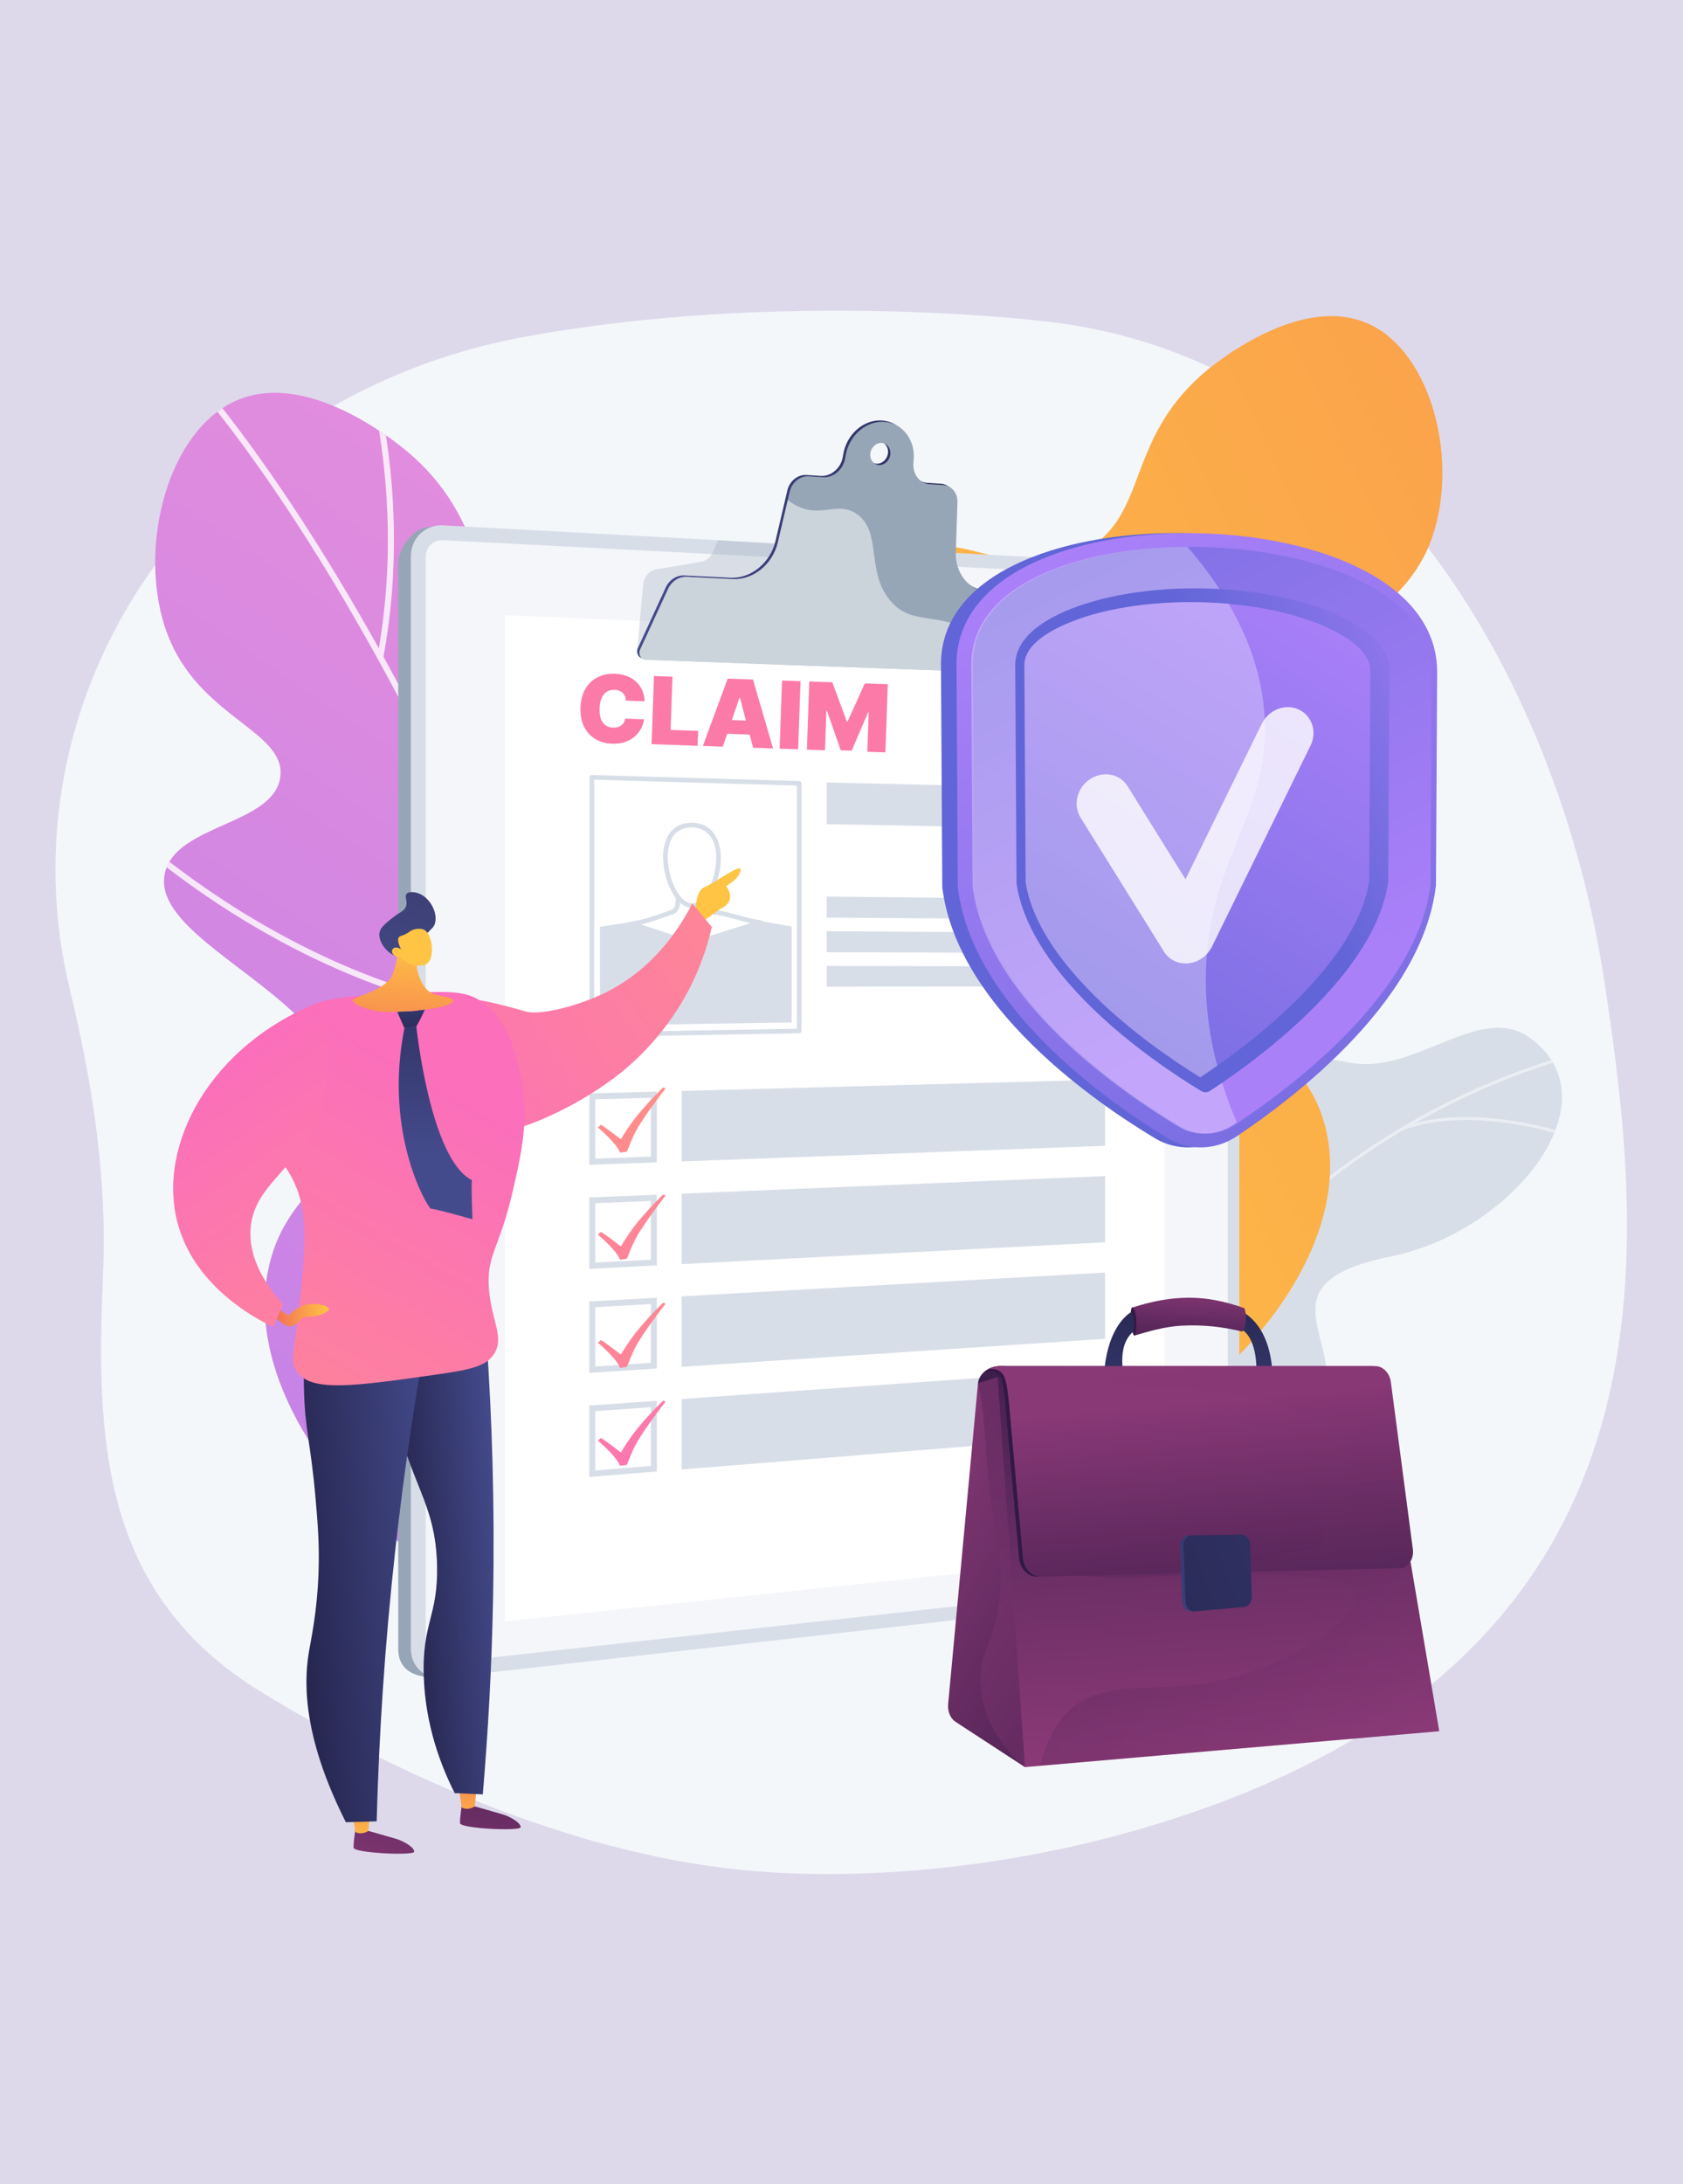 <svg width="2731" height="3543" viewBox="0 0 2731 3543" fill="none" xmlns="http://www.w3.org/2000/svg">
<rect width="2731" height="3543" fill="#DDD9EB"/>
<path d="M2602.57 1587.14C2533.45 1134.73 2250.07 578.901 1690.2 520.733C1690.2 520.733 1265.13 469.03 846.102 547.392C597.407 593.9 379.338 732.344 241.354 931.323C103.368 1130.3 57.276 1372.93 113.214 1604.24C149.546 1754.49 174.097 1909.98 167.359 2064.36C155.633 2333.05 162.379 2583.85 423.134 2744.09C655.957 2887.16 948.97 3013.35 1228.51 3035.45C1418.48 3050.47 1631.52 3026.16 1814.62 2976.7C2747.72 2724.64 2671.69 2039.56 2602.57 1587.14Z" fill="#F4F7FA"/>
<path d="M1800.89 2664.84C1791.07 2662.04 1810.8 2612.19 1791.83 2541.6C1787.09 2523.97 1767.91 2425.98 1694.16 2411.97C1679.85 2409.25 1665.53 2406.53 1651.21 2403.81C1643.79 2369.58 1643.14 2335.93 1688.71 2330.25C1759.49 2321.42 1776.92 2208.23 1763.84 2165.22C1747.65 2112 1712.59 1987.4 1821.74 1972.11C1912.6 1959.38 1974.52 1968.92 1995.43 1863.48C2016.34 1758.03 2086.87 1701.08 2187.84 1723.06C2294.1 1746.2 2400.8 1624.56 2482.32 1683.27C2624.37 1785.56 2453.14 1998.69 2257.61 2038C2062.07 2077.32 2159.98 2157.24 2152.89 2245.07C2151.77 2253.19 2149.41 2265.69 2143.82 2279.91C2109.41 2367.45 2012.34 2368.55 1933.23 2432.42C1825.34 2519.52 1817.42 2669.57 1800.89 2664.84Z" fill="white"/>
<path d="M1888.92 2468.2L1655.61 2430.56C1646.64 2397.09 1637.8 2336.59 1688.71 2330.25C1759.49 2321.42 1776.92 2208.22 1763.84 2165.22C1747.65 2111.99 1712.59 1987.39 1821.74 1972.11C1912.6 1959.38 1974.52 1968.92 1995.43 1863.47C2016.34 1758.03 2086.87 1701.08 2187.84 1723.06C2294.1 1746.2 2400.8 1624.56 2482.32 1683.26C2624.37 1785.55 2453.14 1998.69 2257.61 2038C2062.07 2077.31 2159.98 2157.24 2152.89 2245.07C2143.21 2364.98 1977.11 2313.51 1925.81 2353.32C1885.59 2384.52 1885.08 2436.03 1888.92 2468.2Z" fill="#D8DEE8"/>
<mask id="mask0_331_7406" style="mask-type:luminance" maskUnits="userSpaceOnUse" x="1648" y="1667" width="887" height="802">
<path d="M1888.92 2468.2L1655.61 2430.56C1646.64 2397.09 1637.8 2336.59 1688.71 2330.25C1759.49 2321.42 1776.92 2208.22 1763.84 2165.22C1747.65 2111.99 1712.59 1987.39 1821.74 1972.11C1912.6 1959.38 1974.52 1968.92 1995.43 1863.47C2016.34 1758.03 2086.87 1701.08 2187.84 1723.06C2294.1 1746.2 2400.8 1624.56 2482.32 1683.26C2624.37 1785.55 2453.14 1998.69 2257.61 2038C2062.07 2077.31 2159.98 2157.24 2152.89 2245.07C2143.21 2364.98 1977.11 2313.51 1925.81 2353.32C1885.59 2384.52 1885.08 2436.03 1888.92 2468.2Z" fill="white"/>
</mask>
<g mask="url(#mask0_331_7406)">
<g opacity="0.5">
<path d="M1784.2 2415.73L1779.37 2414C1901.45 2082.08 2194.09 1812.99 2543.1 1711.75L2544.72 1716.4C2197.19 1817.21 1905.77 2085.18 1784.2 2415.73Z" fill="#FCFDFE"/>
<path d="M1867.23 2240.65L1862.17 2239.86C1881.83 2102.19 1772.73 1975.34 1771.62 1974.08L1775.51 1971.04C1776.63 1972.32 1887.2 2100.81 1867.23 2240.65Z" fill="#FCFDFE"/>
<path d="M1808.42 2355.3L1804.29 2352.33C1891.81 2240.49 2162.02 2265.15 2164.74 2265.42L2164.38 2270.25C2161.69 2269.99 1894.27 2245.59 1808.42 2355.3Z" fill="#FCFDFE"/>
<path d="M2089.48 1970.67L2085.11 1968.03C2146.14 1873.77 2098.47 1706.47 2097.98 1704.8L2102.9 1703.63C2103.39 1705.33 2151.64 1874.66 2089.48 1970.67Z" fill="#FCFDFE"/>
<path d="M2273.93 1834.35L2271.86 1829.85C2394.78 1781.62 2565.32 1845.72 2567.03 1846.37L2565.25 1850.87C2563.56 1850.22 2394.93 1786.87 2273.93 1834.35Z" fill="#FCFDFE"/>
</g>
</g>
<path d="M1357.28 2551.74C1609.08 2370.09 1647.66 1977.94 1527.76 1871.05C1465.39 1815.45 1385.96 1860.03 1329.3 1793.51C1266.52 1719.82 1333 1628.67 1324.71 1427.03C1320.43 1322.85 1312.66 1133.93 1203.18 1066.03C1094.61 998.689 994.253 1117.5 873.433 1051.51C759.188 989.109 805.5 859.16 666.39 737.109C653.45 725.757 506.307 599.777 387.245 648.195C266.283 697.385 217.027 909.204 277.934 1043.66C333.271 1165.81 463.275 1188.2 454.891 1259.52C445.651 1338.11 284.75 1336.67 267.506 1416.49C242.581 1531.88 560.572 1619.08 565.762 1801.95C568.815 1909.48 460.228 1927.53 434.551 2062.98C401.411 2237.79 541.601 2422.35 664.325 2515.15C842.18 2649.66 1139.04 2709.19 1357.28 2551.74Z" fill="url(#paint0_linear_331_7406)"/>
<mask id="mask1_331_7406" style="mask-type:luminance" maskUnits="userSpaceOnUse" x="251" y="637" width="1343" height="2009">
<path d="M1357.28 2551.74C1609.08 2370.09 1647.66 1977.94 1527.76 1871.04C1465.39 1815.45 1385.96 1860.02 1329.3 1793.51C1266.52 1719.82 1333 1628.67 1324.71 1427.03C1320.43 1322.85 1312.66 1133.93 1203.18 1066.02C1094.61 998.685 994.253 1117.5 873.433 1051.51C759.188 989.105 805.5 859.156 666.39 737.105C653.45 725.753 506.307 599.773 387.245 648.191C266.283 697.381 217.027 909.201 277.934 1043.65C333.271 1165.8 463.275 1188.2 454.891 1259.52C445.651 1338.11 284.75 1336.66 267.506 1416.49C242.581 1531.87 560.572 1619.07 565.762 1801.94C568.815 1909.47 460.228 1927.53 434.551 2062.97C401.411 2237.78 541.601 2422.34 664.325 2515.15C842.18 2649.65 1139.04 2709.19 1357.28 2551.74Z" fill="white"/>
</mask>
<g mask="url(#mask1_331_7406)">
<g opacity="0.8">
<path d="M1227.5 2721.08L1237.05 2718.69C1144.39 2349.07 1036.32 2005.9 915.825 1698.71C819.408 1452.9 714.866 1229.44 605.102 1034.53C418.054 702.388 278.646 566.471 277.26 565.137L270.436 572.227C271.812 573.555 410.467 708.836 596.877 1039.98C768.938 1345.64 1018.02 1885.41 1227.5 2721.08Z" fill="white"/>
<path d="M621.91 1067C677.843 767.159 580.843 521.91 579.855 519.469L570.73 523.153C571.708 525.57 667.619 768.295 612.235 1065.2L621.91 1067Z" fill="white"/>
<path d="M933.983 1742.39C1093.51 1450.92 1140.69 1243.87 1152.17 1121.5C1164.68 988.215 1139.47 924.928 1138.4 922.301L1129.29 926.032C1129.55 926.661 1154.76 990.401 1142.27 1121.68C1130.73 1242.97 1083.73 1448.3 925.35 1737.67L933.983 1742.39Z" fill="white"/>
<path d="M1151.07 2406.89C1537.37 1973.04 1553.27 1630.9 1553.38 1627.5L1543.55 1627.16C1543.52 1628.02 1539.13 1716.7 1484.97 1859.28C1437.27 1984.84 1339.35 2180.63 1143.73 2400.34L1151.07 2406.89Z" fill="white"/>
<path d="M789.088 1646.34C822.646 1652.22 857.086 1656.38 892.312 1658.43L892.884 1648.6C662.719 1635.22 465.22 1530.59 340.078 1445.18C204.418 1352.58 122.31 1262.1 121.499 1261.2L114.184 1267.79C115.006 1268.7 197.904 1360.05 334.528 1453.3C441.575 1526.37 601.205 1613.39 789.088 1646.34Z" fill="white"/>
<path d="M1054.42 2277.77C1072.54 2280.95 1091.02 2283.54 1109.87 2285.47L1110.87 2275.68C871.758 2251.18 692.221 2120.05 583.703 2014.36C466.031 1899.76 404.282 1789.69 403.671 1788.59L395.066 1793.37C395.685 1794.48 458.141 1905.81 576.837 2021.42C677.93 2119.87 840.11 2240.19 1054.42 2277.77Z" fill="white"/>
</g>
</g>
<path d="M1285.29 2290.58C1052.3 2117.42 1021.44 1750.29 1134.96 1651.95C1194 1600.8 1267.67 1643.53 1321.53 1582.1C1381.19 1514.04 1320.25 1427.94 1330.68 1239.55C1336.07 1142.21 1345.84 965.689 1449.09 903.663C1551.49 842.152 1643.73 954.562 1757.56 894.471C1865.2 837.651 1823.63 715.549 1955.3 603.294C1967.55 592.852 2106.78 477.032 2217.45 523.878C2329.88 571.472 2373.11 770.152 2314.39 895.04C2261.03 1008.5 2139.2 1027.71 2146.09 1094.5C2153.68 1168.1 2304.12 1168.88 2319.18 1243.74C2340.95 1351.94 2042.51 1429.24 2035.23 1600.13C2030.95 1700.62 2132.22 1718.94 2154.43 1845.9C2183.09 2009.77 2049.58 2180.45 1933.61 2265.58C1765.55 2388.96 1487.23 2440.68 1285.29 2290.58Z" fill="url(#paint1_linear_331_7406)"/>
<mask id="mask2_331_7406" style="mask-type:luminance" maskUnits="userSpaceOnUse" x="1071" y="512" width="1270" height="1871">
<path d="M1285.29 2290.58C1052.3 2117.41 1021.44 1750.29 1134.96 1651.95C1194 1600.8 1267.67 1643.53 1321.53 1582.1C1381.19 1514.04 1320.25 1427.94 1330.68 1239.54C1336.07 1142.2 1345.84 965.685 1449.09 903.659C1551.49 842.148 1643.73 954.558 1757.56 894.467C1865.2 837.647 1823.63 715.545 1955.3 603.29C1967.55 592.848 2106.78 477.028 2217.45 523.874C2329.88 571.468 2373.11 770.148 2314.39 895.036C2261.03 1008.5 2139.2 1027.71 2146.09 1094.49C2153.68 1168.09 2304.12 1168.87 2319.18 1243.73C2340.95 1351.93 2042.51 1429.23 2035.23 1600.12C2030.95 1700.61 2132.22 1718.93 2154.43 1845.9C2183.09 2009.77 2049.58 2180.45 1933.61 2265.58C1765.55 2388.96 1487.23 2440.68 1285.29 2290.58Z" fill="white"/>
</mask>
<g mask="url(#mask2_331_7406)">
<path d="M1404.37 2450.62L1395.48 2448.25C1487.01 2103.93 1592.61 1784.55 1709.34 1498.96C1802.74 1270.44 1903.44 1062.92 2008.65 882.16C2187.93 574.131 2320.06 448.916 2321.38 447.688L2327.66 454.407C2326.36 455.63 2194.93 580.26 2016.26 887.364C1851.35 1170.83 1611.32 1672.14 1404.37 2450.62Z" fill="url(#paint2_linear_331_7406)"/>
<path d="M1992.5 912.299C1944.19 631.237 2038.13 403.247 2039.09 400.977L2047.57 404.543C2046.62 406.789 1953.73 632.434 2001.57 910.741L1992.5 912.299Z" fill="url(#paint3_linear_331_7406)"/>
<path d="M1691.78 1539.56C1546.51 1264.95 1505.15 1070.76 1496.04 956.203C1486.12 831.428 1510.53 772.599 1511.57 770.156L1520.04 773.766C1519.79 774.351 1495.37 833.605 1505.3 956.497C1514.48 1070.05 1555.69 1262.63 1699.91 1535.26L1691.78 1539.56Z" fill="url(#paint4_linear_331_7406)"/>
<path d="M1480 2157.9C1124.62 1747.18 1114.3 1427.1 1114.24 1423.92L1123.44 1423.74C1123.46 1424.54 1126.38 1507.5 1175.12 1641.52C1218.04 1759.54 1306.98 1943.88 1486.95 2151.88L1480 2157.9Z" fill="url(#paint5_linear_331_7406)"/>
<path d="M1828.51 1451.69C1797.06 1456.74 1764.81 1460.17 1731.85 1461.62L1731.45 1452.43C1946.8 1442.97 2132.83 1347.78 2250.95 1269.59C2379.01 1184.82 2456.97 1101.33 2457.74 1100.5L2464.5 1106.75C2463.71 1107.59 2385 1191.89 2256.04 1277.26C2154.99 1344.15 2004.6 1423.38 1828.51 1451.69Z" fill="url(#paint6_linear_331_7406)"/>
<path d="M1572.07 2038.48C1555.09 2041.21 1537.78 2043.38 1520.13 2044.93L1519.32 2035.77C1743.19 2016.04 1912.78 1895.84 2015.64 1798.47C2127.17 1692.9 2186.36 1590.82 2186.94 1589.8L2194.92 1594.38C2194.33 1595.41 2134.46 1698.66 2021.96 1805.16C1926.14 1895.86 1772.93 2006.19 1572.07 2038.48Z" fill="url(#paint7_linear_331_7406)"/>
</g>
<path d="M1949.69 933.5L700.886 854.476C672.124 852.94 646.232 887.273 646.232 916.101V2675.1C646.232 2715.08 683.567 2723.12 712.329 2719.91L1949.69 2581.68C1972.29 2579.16 1990.54 2556.53 1990.54 2531.14V981.661C1990.54 956.267 1972.29 934.707 1949.69 933.5Z" fill="#97A6B7"/>
<path d="M1970.23 919.529L718.958 852.197C690.196 850.649 666.771 872.941 666.771 901.995V2674.73C666.771 2703.79 690.196 2724.7 718.958 2721.46L1970.23 2580.59C1992.83 2578.04 2011.08 2555.24 2011.08 2529.65V968.066C2011.08 942.474 1992.83 920.745 1970.23 919.529Z" fill="#D8DEE8"/>
<path opacity="0.74" d="M718.958 2697.42C703.444 2699.14 690.791 2687.8 690.791 2672.14V903.174C690.791 887.518 703.444 875.435 718.958 876.237L1970.23 940.891C1982.45 941.522 1992.37 953.3 1992.37 967.147V2531.67C1992.37 2545.51 1982.45 2557.88 1970.23 2559.22L718.958 2697.42Z" fill="white"/>
<path d="M1889.58 2517.27L819.363 2630.06V998.039L1889.58 1042.13V2517.27Z" fill="white"/>
<path opacity="0.3" d="M1461.53 1050.12L1033.81 1055.97L1043.41 950.456C1044.13 936.747 1053.19 925.492 1065.12 923.487L1137.56 911.311C1146.08 909.878 1153.43 903.712 1157.16 894.858L1165.01 876.199L1354.48 888.996L1461.53 1050.12Z" fill="#97A6B7"/>
<path d="M1689.93 981.665C1687.91 969.727 1679.16 961.349 1668.14 960.809L1599.8 957.458C1568.78 955.937 1546.04 928.371 1547.18 893.455L1549.81 812.543C1550.3 797.58 1540.53 785.589 1527.11 784.712L1504.65 783.245C1487.53 782.126 1476.13 765.615 1478.53 746.523C1482.73 713.158 1461.83 684.363 1431.54 682.106C1401.01 679.83 1372.52 705.342 1367.98 739.134C1367.3 744.155 1365.75 749.117 1363.23 753.545C1356.17 765.922 1343.81 772.736 1331.71 771.946L1308.55 770.433C1294.51 769.516 1281.17 780.291 1277.62 795.452L1258.36 877.583C1250.03 913.103 1218.61 938.771 1185.25 937.135L1110.28 933.459C1098 932.857 1085.95 940.685 1080.29 952.959L1035.12 1051.02C1031.42 1059.05 1035.97 1067.72 1044.04 1068.02L1694.19 1091.64C1701.31 1091.9 1707.35 1084.14 1706.04 1076.42L1689.93 981.665ZM1422.32 752.133C1413.37 751.526 1407.15 743.01 1408.45 733.113C1409.76 723.216 1418.08 715.711 1427.03 716.348C1435.97 716.984 1442.15 725.498 1440.85 735.365C1439.55 745.232 1431.26 752.74 1422.32 752.133Z" fill="url(#paint8_linear_331_7406)"/>
<path d="M1693.78 983.857C1691.75 971.919 1683.01 963.541 1671.99 963.001L1603.65 959.65C1572.63 958.129 1549.89 930.562 1551.03 895.647L1553.66 814.735C1554.15 799.771 1544.38 787.781 1530.96 786.903L1508.5 785.436C1491.38 784.317 1479.98 767.806 1482.38 748.715C1486.58 715.348 1465.68 686.555 1435.39 684.297C1404.86 682.022 1376.37 707.532 1371.83 741.325C1371.15 746.346 1369.6 751.309 1367.08 755.737C1360.02 768.115 1347.66 774.929 1335.56 774.138L1312.4 772.625C1298.36 771.708 1285.02 782.484 1281.47 797.644L1262.21 879.774C1253.88 915.295 1222.46 940.962 1189.1 939.327L1114.13 935.651C1101.85 935.049 1089.8 942.876 1084.14 955.151L1038.96 1053.21C1035.27 1061.24 1039.82 1069.92 1047.88 1070.21L1698.04 1093.83C1705.16 1094.09 1711.2 1086.33 1709.89 1078.62L1693.78 983.857ZM1426.17 754.327C1417.22 753.719 1411 745.203 1412.31 735.307C1413.61 725.41 1421.93 717.904 1430.88 718.541C1439.82 719.178 1446 727.691 1444.7 737.559C1443.4 747.425 1435.11 754.933 1426.17 754.327Z" fill="#97A6B7"/>
<path opacity="0.5" d="M1582.52 1028.92C1524.52 989.757 1480.02 1017.52 1443.88 973.355C1405.18 926.07 1431.28 863.821 1391.24 834.448C1365.61 815.642 1342.75 832.229 1312.94 827.138C1302.02 825.274 1290.37 820.528 1278.27 811.277L1262.21 879.774C1253.88 915.295 1222.46 940.961 1189.1 939.327L1114.13 935.651C1101.85 935.05 1089.8 942.878 1084.14 955.151L1038.96 1053.21C1035.27 1061.24 1039.82 1069.92 1047.88 1070.21L1638.74 1091.68C1623.86 1065.82 1605.37 1044.35 1582.52 1028.92Z" fill="white"/>
<path d="M1056.11 1780.75V1876.06L966.038 1879.39V1783.17L1056.11 1780.75ZM1065.86 1770.74L956.295 1773.69V1889.5L1065.86 1885.45V1770.74Z" fill="#D8DEE8"/>
<path d="M1793.25 1858.59L1106.2 1883.97V1769.66L1793.25 1751.17V1858.59Z" fill="#D8DEE8"/>
<path d="M1056.11 1948.04V2043.35L966.038 2047.99V1951.78L1056.11 1948.04ZM1065.86 1937.89L956.295 1942.43V2058.25L1065.86 2052.6V1937.89Z" fill="#D8DEE8"/>
<path d="M1793.25 2015.12L1106.2 2050.52V1936.21L1793.25 1907.69V2015.12Z" fill="#D8DEE8"/>
<path d="M1056.11 2115.34V2210.63L966.038 2216.58V2120.39L1056.11 2115.34ZM1065.86 2105.03L956.295 2111.18V2226.99L1065.86 2219.75V2105.03Z" fill="#D8DEE8"/>
<path d="M1793.25 2171.64L1106.2 2217.08V2102.77L1793.25 2064.21V2171.64Z" fill="#D8DEE8"/>
<path d="M1056.11 2282.63V2377.9L966.038 2385.18V2289L1056.11 2282.63ZM1065.86 2272.18L956.295 2279.92V2395.74L1065.86 2386.89V2272.18Z" fill="#D8DEE8"/>
<path d="M1793.25 2328.16L1106.2 2383.63V2269.32L1793.25 2220.73V2328.16Z" fill="#D8DEE8"/>
<path d="M960.357 1682.08C959.371 1682.08 958.423 1681.69 957.721 1681C957 1680.29 956.594 1679.32 956.594 1678.31V1260.88C956.594 1259.86 957.007 1258.89 957.735 1258.18C958.466 1257.47 959.39 1257.07 960.467 1257.12L1296.94 1266.93C1298.97 1266.99 1300.59 1268.66 1300.59 1270.69V1672.39C1300.59 1674.44 1298.95 1676.11 1296.9 1676.15L960.423 1682.08C960.402 1682.08 960.378 1682.08 960.357 1682.08ZM964.12 1264.75V1674.48L1293.07 1668.69V1274.35L964.12 1264.75Z" fill="#D8DEE8"/>
<path d="M1747.16 1344.48L1341.44 1336.87V1269.15L1747.16 1278.81V1344.48Z" fill="#D8DEE8"/>
<path d="M1747.16 1491.52L1341.44 1488.42V1454.31L1747.16 1458.44V1491.52Z" fill="#D8DEE8"/>
<path d="M1747.16 1545.98L1341.44 1544.57V1510.58L1747.16 1513.02V1545.98Z" fill="#D8DEE8"/>
<path d="M1747.16 1600.17L1341.44 1600.44V1566.86L1747.16 1567.6V1600.17Z" fill="#D8DEE8"/>
<path d="M973.477 1663.46V1503.4L1022.46 1495.67L1231.71 1493.44L1284.65 1502.95V1658.49L973.477 1663.46Z" fill="#D8DEE8"/>
<path d="M1139.46 1393.56C1141.88 1418.14 1144.29 1442.71 1146.71 1467.26C1147.37 1473.91 1152.34 1479.14 1158.56 1479.72C1183.08 1482 1210.01 1494.1 1234.25 1496.34L1123.09 1531.04L1025.01 1498.56C1051.46 1494.53 1070.72 1486.07 1090.14 1479.77C1095.11 1478.16 1098.71 1473.58 1099.31 1468.09C1101 1452.87 1102.68 1437.66 1104.36 1422.45L1139.46 1393.56Z" fill="white"/>
<path d="M1123.09 1534.81C1122.69 1534.81 1122.29 1534.74 1121.9 1534.62L1023.82 1502.13C1022.17 1501.59 1021.11 1499.98 1021.26 1498.24C1021.4 1496.51 1022.72 1495.11 1024.44 1494.84C1044.16 1491.84 1059.72 1486.36 1074.76 1481.07C1079.64 1479.35 1084.25 1477.73 1088.98 1476.19C1092.54 1475.04 1095.13 1471.69 1095.58 1467.68L1100.62 1422.04C1100.73 1421.06 1101.21 1420.17 1101.97 1419.55L1137.07 1390.65C1138.14 1389.77 1139.61 1389.55 1140.9 1390.08C1142.18 1390.61 1143.07 1391.81 1143.2 1393.19L1150.46 1466.89C1150.93 1471.74 1154.49 1475.56 1158.91 1475.98C1171.53 1477.15 1184.78 1480.86 1197.59 1484.44C1210.01 1487.91 1222.84 1491.51 1234.6 1492.59C1236.39 1492.75 1237.81 1494.16 1238 1495.94C1238.18 1497.72 1237.09 1499.39 1235.38 1499.93L1124.21 1534.63C1123.84 1534.75 1123.46 1534.81 1123.09 1534.81ZM1039.97 1499.56L1123.12 1527.09L1217.93 1497.49C1210.48 1495.86 1202.95 1493.76 1195.57 1491.69C1183.07 1488.19 1170.16 1484.58 1158.21 1483.47C1150.21 1482.72 1143.8 1476.06 1142.97 1467.63L1136.4 1400.95L1107.93 1424.39L1103.05 1468.5C1102.28 1475.45 1097.67 1481.28 1091.3 1483.35C1086.66 1484.86 1082.09 1486.46 1077.26 1488.17C1065.69 1492.24 1053.83 1496.41 1039.97 1499.56Z" fill="#D8DEE8"/>
<path d="M1165.99 1391.26C1165.99 1427.2 1146.83 1469.24 1123.09 1469.1C1099.22 1468.95 1079.77 1426.27 1079.77 1389.97C1079.77 1353.67 1099.22 1337.78 1123.09 1338.28C1146.83 1338.78 1165.99 1355.31 1165.99 1391.26Z" fill="white"/>
<path d="M1123.21 1472.86C1123.16 1472.86 1123.11 1472.86 1123.07 1472.86C1096.56 1472.7 1076 1428.17 1076 1389.97C1076 1371.11 1081.21 1356.03 1091.07 1346.38C1099.27 1338.35 1110.39 1334.25 1123.17 1334.52C1157.51 1335.24 1169.75 1364.3 1169.75 1391.26C1169.75 1418.61 1159.35 1448.05 1144.47 1462.85C1137.78 1469.49 1130.63 1472.86 1123.21 1472.86ZM1122 1342.03C1111.7 1342.03 1102.84 1345.38 1096.34 1351.75C1087.96 1359.96 1083.53 1373.17 1083.53 1389.97C1083.53 1423.79 1101.79 1465.21 1123.11 1465.33C1128.61 1465.36 1133.91 1462.73 1139.16 1457.51C1152.53 1444.22 1162.23 1416.36 1162.23 1391.26C1162.23 1360.95 1147.57 1342.55 1123.01 1342.04C1122.67 1342.03 1122.34 1342.03 1122 1342.03Z" fill="#D8DEE8"/>
<path d="M970.191 1828.84C970.191 1828.84 1000.25 1853.96 1006.04 1869.42C1006.53 1870.1 1016 1867.82 1017.09 1868.28C1020.46 1861.5 1025.73 1843 1039.6 1821.68C1057.77 1793.76 1079.12 1766.71 1079.48 1766.37C1079.5 1766.35 1079.64 1766.23 1079.66 1766.07C1079.8 1765.2 1076.28 1763.71 1075.71 1764.26C1072.05 1767.87 1050.72 1788.78 1033.4 1810.32C1018.82 1828.43 1007.53 1848.01 1007.53 1848.01C1007.53 1848.01 978.799 1825.82 974.917 1824.54C973.342 1825.97 971.766 1827.41 970.191 1828.84Z" fill="url(#paint9_linear_331_7406)"/>
<path d="M970.191 2002.59C970.191 2002.59 1000.25 2027.71 1006.04 2043.17C1006.53 2043.85 1016 2041.57 1017.09 2042.03C1020.46 2035.25 1025.73 2016.75 1039.6 1995.43C1057.77 1967.51 1079.12 1940.46 1079.48 1940.12C1079.5 1940.1 1079.64 1939.98 1079.66 1939.82C1079.8 1938.95 1076.28 1937.46 1075.71 1938.01C1072.05 1941.62 1050.72 1962.53 1033.4 1984.07C1018.82 2002.18 1007.53 2021.76 1007.53 2021.76C1007.53 2021.76 978.799 1999.57 974.917 1998.29C973.342 1999.72 971.766 2001.16 970.191 2002.59Z" fill="url(#paint10_linear_331_7406)"/>
<path d="M970.191 2178.02C970.191 2178.02 1000.25 2203.13 1006.04 2218.59C1006.53 2219.27 1016 2216.99 1017.09 2217.46C1020.46 2210.67 1025.73 2192.17 1039.6 2170.85C1057.77 2142.93 1079.12 2115.88 1079.48 2115.54C1079.5 2115.52 1079.64 2115.41 1079.66 2115.24C1079.8 2114.37 1076.28 2112.88 1075.71 2113.43C1072.05 2117.04 1050.72 2137.95 1033.4 2159.49C1018.82 2177.61 1007.53 2197.18 1007.53 2197.18C1007.53 2197.18 978.799 2174.99 974.917 2173.71C973.342 2175.14 971.766 2176.58 970.191 2178.02Z" fill="url(#paint11_linear_331_7406)"/>
<path d="M970.191 2336.88C970.191 2336.88 1000.25 2361.99 1006.04 2377.45C1006.53 2378.13 1016 2375.86 1017.09 2376.32C1020.46 2369.54 1025.73 2351.03 1039.6 2329.72C1057.77 2301.79 1079.12 2274.74 1079.48 2274.4C1079.5 2274.38 1079.64 2274.27 1079.66 2274.11C1079.8 2273.23 1076.28 2271.74 1075.71 2272.3C1072.05 2275.9 1050.72 2296.82 1033.4 2318.35C1018.82 2336.47 1007.53 2356.04 1007.53 2356.04C1007.53 2356.04 978.799 2333.86 974.917 2332.57C973.342 2334.01 971.766 2335.44 970.191 2336.88Z" fill="url(#paint12_linear_331_7406)"/>
<path d="M2011.91 2126.08C2011.91 2126.08 2059.59 2142.17 2064.66 2225.31C2056.86 2224.66 2038.68 2225.31 2038.68 2225.31C2038.68 2225.31 2042.05 2164.85 2008.13 2153.1C2010.86 2146.05 2011.91 2126.08 2011.91 2126.08Z" fill="url(#paint13_linear_331_7406)"/>
<path d="M1836.95 2121.09C1838.14 2136.23 1839.33 2151.36 1840.52 2166.5C1864.08 2159.7 1889.85 2151.82 1917.56 2150.37C1953.58 2148.48 1986.59 2152.68 2015.99 2159.97C2017.3 2158.06 2020.07 2153.47 2021.35 2145.98C2023.41 2133.92 2019.96 2123.91 2019.32 2122.13C2004.34 2116.57 1988.1 2111.91 1970.7 2108.74C1920.79 2099.64 1875.7 2108.67 1836.95 2121.09Z" fill="url(#paint14_linear_331_7406)"/>
<path d="M1834.73 2134.21C1834.8 2128.73 1835.19 2121.89 1836.95 2121.09C1838.61 2120.33 1840.83 2125.28 1841.79 2128.03C1842.19 2129.18 1843.06 2131.95 1843.61 2140.79C1844.32 2152.18 1843.5 2157.76 1842.74 2161.21C1842.28 2163.28 1841.58 2166.42 1840.52 2166.5C1839.67 2166.56 1838.93 2164.58 1837.83 2160.74C1836.35 2155.57 1834.57 2146.94 1834.73 2134.21Z" fill="url(#paint15_linear_331_7406)"/>
<path d="M1791.3 2229.86C1801.18 2231.82 1825.2 2237.67 1825.2 2237.67C1825.2 2237.67 1809.54 2184.5 1839.07 2159.95C1839.84 2155.93 1840.61 2149.56 1839.68 2141.89C1838.96 2135.96 1837.45 2131.22 1836.15 2127.94C1823.61 2135.44 1796.32 2160.65 1791.3 2229.86Z" fill="url(#paint16_linear_331_7406)"/>
<path d="M1586.97 2243.87C1586.97 2243.87 1588.18 2215.94 1629.38 2215.94C1635.87 2221.03 1636.19 2243.87 1636.19 2243.87H1586.97Z" fill="url(#paint17_linear_331_7406)"/>
<path d="M1550.39 2792.86L1663.14 2866.46L1731.45 2596.16L1618.89 2233.78L1586.97 2243.87L1538.54 2764.31C1537.44 2776.09 1542.18 2787.5 1550.39 2792.86Z" fill="url(#paint18_linear_331_7406)"/>
<path opacity="0.3" d="M1731.46 2596.16L1618.89 2233.78L1586.97 2243.87C1594.83 2275.85 1598.6 2327.93 1600.37 2356.93C1607.92 2480.3 1632.98 2514.64 1620.84 2600.71C1610.74 2672.28 1588.7 2681.99 1590.62 2730.14C1592.72 2782.58 1621.09 2826.49 1654.82 2861.03L1663.14 2866.46L1731.46 2596.16Z" fill="url(#paint19_linear_331_7406)"/>
<path d="M1618.89 2233.78H2237.99L2335.46 2808.18L1663.14 2866.46L1618.89 2233.78Z" fill="url(#paint20_linear_331_7406)"/>
<g opacity="0.2">
<path d="M2237.99 2233.78H2029.43C2025.59 2245.55 2019.72 2261.83 2011.15 2280.26C1917.87 2480.76 1704.35 2506.02 1708.21 2538.97C1713.98 2588.23 2189.45 2518.32 2201.59 2585.99C2207.45 2618.66 2107.05 2692.93 2002.13 2721.05C1876.5 2754.71 1784.19 2712.28 1722.79 2787.93C1702 2813.54 1692.82 2843.55 1688.35 2863.84L2335.46 2808.19L2237.99 2233.78Z" fill="url(#paint21_linear_331_7406)"/>
</g>
<path d="M1629.38 2215.94C1622.4 2215.94 1612.65 2215.01 1602.05 2221.72C1599.78 2223.15 1597.78 2224.73 1596.03 2226.33L1600.91 2224.46C1608.77 2221.98 1619.6 2225.28 1623.64 2233.78C1628.61 2244.22 1630.4 2268.38 1631.49 2280.35C1634.58 2314.4 1653.58 2526.25 1653.58 2526.25C1655 2544.11 1667.58 2557.64 1682.45 2557.29L2258.34 2524.99C2262.71 2524.89 2267.03 2523.42 2270.64 2520.44C2278.17 2514.21 2281.57 2503.42 2279.82 2493.16L2250.65 2240.85C2248.18 2226.35 2237.61 2215.94 2225.34 2215.94H1629.38V2215.94Z" fill="url(#paint22_linear_331_7406)"/>
<path d="M1635.54 2215.94C1628.57 2215.94 1620.3 2214.91 1611.08 2217.58C1608.59 2218.3 1604.61 2219.62 1602.86 2221.22C1602.86 2221.22 1622.4 2216.19 1629.81 2233.78C1634.32 2244.51 1636.57 2268.38 1637.65 2280.35C1640.74 2314.4 1659.74 2526.25 1659.74 2526.25C1661.17 2544.11 1673.75 2557.64 1688.61 2557.29L2270.99 2543.79C2275.36 2543.69 2279.68 2542.22 2283.29 2539.23C2290.82 2533.01 2294.22 2522.21 2292.48 2511.95L2256.81 2240.85C2254.35 2226.35 2243.77 2215.94 2231.5 2215.94H1635.54Z" fill="url(#paint23_linear_331_7406)"/>
<path opacity="0.1" d="M2292.48 2511.95L2256.81 2240.85C2254.34 2226.35 2243.77 2215.94 2231.5 2215.94H1635.54C1628.57 2215.94 1620.3 2214.91 1611.08 2217.58C1608.59 2218.3 1604.61 2219.62 1602.86 2221.22C1602.86 2221.22 1622.4 2216.19 1629.81 2233.78C1630.52 2235.47 1631.17 2237.51 1631.77 2239.76C1688.37 2242.18 1744.96 2240.44 1801.56 2244.38C1913.44 2251.96 2026.58 2251.96 2132.18 2300.52C2165.95 2316.05 2189.11 2371.84 2179.95 2397.62C2173.34 2416.21 2150.79 2414.74 2142.92 2439.13C2134.65 2464.78 2154.49 2482.21 2146.17 2500.21C2137.44 2519.08 2110.95 2510.09 2068.06 2523.56C2044.44 2530.98 2026.31 2541.92 2014.99 2549.72L2270.99 2543.79C2275.36 2543.69 2279.68 2542.22 2283.29 2539.23C2290.82 2533.01 2294.22 2522.21 2292.48 2511.95Z" fill="url(#paint24_linear_331_7406)"/>
<path d="M2013.77 2594.26L1940.84 2613.11L1933.14 2613.79C1925.38 2614.47 1918.7 2607.27 1918.36 2597.78L1915.16 2508.06C1914.83 2498.57 1920.97 2490.7 1928.75 2490.57L1936.49 2490.45L2009.8 2500.46C2016.8 2500.35 2022.7 2496.35 2023.01 2505.25L2026.02 2589.39C2026.33 2598.29 2020.75 2593.65 2013.77 2594.26Z" fill="url(#paint25_linear_331_7406)"/>
<path d="M2019.31 2606.69L1938.52 2613.79C1930.76 2614.47 1924.08 2607.27 1923.74 2597.78L1920.54 2508.06C1920.2 2498.57 1926.34 2490.7 1934.12 2490.58L2015.13 2489.27C2022.13 2489.16 2028.07 2496.35 2028.39 2505.25L2031.39 2589.39C2031.71 2598.29 2026.3 2606.07 2019.31 2606.69Z" fill="url(#paint26_linear_331_7406)"/>
<path d="M1128.85 1473.79C1128.85 1473.79 1129.43 1443.65 1143.35 1438.99C1157.27 1434.32 1204.61 1397.68 1201.78 1411.97C1198.95 1426.25 1178.25 1437.24 1178.25 1437.24C1178.25 1437.24 1195.69 1458.95 1173.49 1471.66C1151.29 1484.37 1109.14 1526.89 1128.85 1473.79Z" fill="url(#paint27_linear_331_7406)"/>
<path d="M1123.4 1465.36C1133.95 1478.15 1144.51 1490.92 1155.07 1503.7C1148.55 1532.35 1136.34 1572.47 1112.08 1616.02C1101.39 1635.23 1067.9 1691.8 1006.24 1741C922.292 1807.97 763.919 1879 709.371 1823.08C660.698 1773.18 716.996 1645.07 727.423 1622.03C754.496 1631.37 719.108 1601.94 853.446 1640.86C870.729 1645.87 918.187 1638.08 968.81 1616.41C1062.5 1576.33 1108.26 1495.49 1123.4 1465.36Z" fill="url(#paint28_linear_331_7406)"/>
<path d="M749.996 2924.18C749.996 2924.18 745.992 2948.69 746.502 2957.41C747.01 2966.14 843.824 2970.6 844.803 2964.06C845.78 2957.53 828.8 2947.13 816.849 2943.47C804.897 2939.8 769.916 2930.01 769.916 2930.01L749.996 2924.18Z" fill="url(#paint29_linear_331_7406)"/>
<path d="M773.498 2899.74L770.41 2930.22C770.41 2930.22 759.164 2937.65 749.255 2931.91L744.297 2898.73L773.498 2899.74Z" fill="url(#paint30_linear_331_7406)"/>
<path d="M577.264 2963.91C577.264 2963.91 573.258 2988.43 573.767 2997.15C574.277 3005.88 671.092 3010.34 672.069 3003.8C673.048 2997.27 656.066 2986.87 644.115 2983.2C632.164 2979.54 597.184 2969.75 597.184 2969.75L577.264 2963.91Z" fill="url(#paint31_linear_331_7406)"/>
<path d="M600.764 2939.47L597.675 2969.96C597.675 2969.96 586.43 2977.39 576.52 2971.65L571.562 2938.47L600.764 2939.47Z" fill="url(#paint32_linear_331_7406)"/>
<path d="M755.927 2103.98C767.118 2126.67 778.309 2149.36 789.5 2172.05C798.5 2301.52 802.973 2442.31 800.1 2592.87C797.964 2704.89 791.976 2811 783.377 2910.61C768.204 2909.92 753.031 2909.22 737.858 2908.53C715.917 2864.98 690.017 2799.01 687.634 2717.57C685.147 2632.63 710.9 2621.35 709.267 2540.02C707.149 2434.6 662.945 2406.48 639.394 2279.68C630.389 2231.19 624.325 2167.85 631.532 2091.01C672.999 2095.33 714.462 2099.66 755.927 2103.98Z" fill="url(#paint33_linear_331_7406)"/>
<path opacity="0.3" d="M631.532 2091.01C653.926 2093.34 676.319 2095.68 698.713 2098.02C739.023 2168.17 750.278 2241.18 743.204 2273.48C733.197 2319.17 706.723 2333.81 708.178 2379.68C709.618 2425.08 736.363 2436.85 753.329 2490.35C765.073 2527.39 761.973 2561.45 755.292 2628.06C741.836 2762.23 709.438 2803.26 736.576 2847.25C744.288 2859.74 758.181 2874.63 785.402 2885.99C784.736 2894.22 784.08 2902.48 783.377 2910.61C768.204 2909.92 753.031 2909.22 737.858 2908.53C715.917 2864.98 690.017 2799.01 687.634 2717.58C685.147 2632.63 710.899 2621.35 709.267 2540.02C707.149 2434.6 662.945 2406.48 639.394 2279.68C630.389 2231.19 624.325 2167.85 631.532 2091.01Z" fill="url(#paint34_linear_331_7406)"/>
<path d="M695.722 2144.83C674.716 2259.38 656.161 2381.98 641.683 2511.99C624.204 2668.98 614.875 2816.98 611.207 2954.39C594.553 2954.86 577.9 2955.33 561.246 2955.81C495.622 2825.98 491.613 2737.96 501.074 2680.66C504.72 2658.58 514.623 2615.28 516.884 2550.56C518.458 2505.46 515.581 2471.13 511.986 2429.86C504.106 2339.38 494.541 2319.62 493.167 2250.42C491.875 2185.46 491.609 2152.6 510.15 2133.41C559.001 2082.87 686.082 2140.36 695.722 2144.83Z" fill="url(#paint35_linear_331_7406)"/>
<path d="M802.246 2195.28C818.203 2168.8 798.161 2143.26 793.599 2093.1C788.429 2036.25 810.329 2026.79 831.988 1932.57C846.392 1869.91 860.219 1809.76 843.715 1739.34C835.806 1705.6 822.392 1648.36 775.022 1620.71C750.577 1606.45 717.201 1607.87 651.446 1611.32C570.132 1615.57 529.476 1617.69 499.155 1633.66C494.716 1636 402.473 1686.17 396.124 1767.96C389.661 1851.2 480.313 1862.38 492.404 1973.39C497.832 2023.22 488.156 2099.86 481.882 2149.57C475.858 2197.3 471.712 2209.52 481.132 2223.97C503.834 2258.8 573.338 2248.88 712.345 2229.03C766.87 2221.24 790.34 2215.03 802.246 2195.28Z" fill="url(#paint36_linear_331_7406)"/>
<path opacity="0.2" d="M590.746 1955.53C584.868 1977.16 563.729 1993.32 549.013 2045.95C545.837 2057.31 523.208 2138.22 552.56 2158.14C569.515 2169.64 584.735 2147.85 625.883 2145C697.187 2140.07 731.154 2200 777.731 2183.63C785.812 2180.79 796.482 2174.74 807.133 2160.83C809.254 2173.36 808.89 2184.25 802.247 2195.27C790.34 2215.03 766.872 2221.24 712.345 2229.02C573.337 2248.87 503.834 2258.8 481.132 2223.97C471.712 2209.52 475.858 2197.3 481.882 2149.57C488.156 2099.86 497.832 2023.22 492.404 1973.39C480.314 1862.38 389.661 1851.19 396.124 1767.95C397.852 1745.7 406.038 1725.89 416.983 1708.64C531.981 1755.18 609.222 1887.54 590.746 1955.53Z" fill="url(#paint37_linear_331_7406)"/>
<path d="M445.496 2119.27L468.504 2133.96C472.636 2129.19 482.2 2119.57 497.133 2116.28C513.959 2112.58 533.272 2117.89 533.721 2123.25C534.081 2127.56 522.321 2131.89 520.503 2132.57C505.823 2137.98 494.932 2133.48 488.996 2139.39C486.898 2141.47 484.281 2145.35 478.266 2148.95C476.687 2149.9 475.031 2150.73 474.159 2151.07C464.362 2154.88 447.554 2137.82 446.109 2136.33L445.496 2119.27Z" fill="url(#paint38_linear_331_7406)"/>
<path d="M513.471 1817.51C530.116 1777.64 542.903 1716.96 516.616 1626.32C343.393 1694.58 253.795 1856.03 288.291 1984.3C316.725 2090.04 420.176 2141.55 443.255 2152.38C448.623 2140.16 453.995 2127.94 459.364 2115.72C432.621 2085.94 402.483 2041.9 406.747 1991.65C412.652 1921.99 479.774 1898.21 513.471 1817.51Z" fill="url(#paint39_linear_331_7406)"/>
<path d="M647.188 1529.31C647.188 1529.31 645.82 1559.61 636.413 1582.3C627.913 1602.81 583.204 1615.7 574.141 1620.28C565.078 1624.86 591.12 1638.24 617.273 1640.87C643.425 1643.5 718.109 1637.56 731.572 1627.65C745.036 1617.73 720.754 1618.48 702.087 1611.63C683.421 1604.77 672.628 1568.27 675.923 1551.7C679.217 1535.13 647.188 1529.31 647.188 1529.31Z" fill="url(#paint40_linear_331_7406)"/>
<path d="M688.549 1518.32C702.118 1504.99 704.012 1503.43 705.491 1498.82C711.422 1480.33 697.075 1455 678.259 1448.76C677.279 1448.44 664.661 1444.4 659.844 1449.87C655.753 1454.52 661.771 1460.94 658.91 1469.9C656.23 1478.29 648.958 1478.92 635.48 1489.92C624.377 1498.98 617.478 1504.61 615.886 1512.54C612.603 1528.87 632.376 1552.54 649.88 1551.9C656.174 1551.67 657.885 1548.45 688.549 1518.32Z" fill="url(#paint41_linear_331_7406)"/>
<path d="M651.592 1554.42C651.592 1554.42 666.017 1570.75 687.99 1565.35C707.664 1560.52 702.644 1515.37 688.246 1508.15C683.444 1505.75 674.716 1505.95 668.153 1509.11C664.275 1510.98 663.198 1512.92 656.803 1515.85C650.906 1518.55 649.037 1518.17 647.451 1520.08C645.466 1522.46 644.612 1527.58 650.83 1539.93C646.349 1536.76 641.528 1536.1 638.57 1538.2C638.098 1538.53 636.896 1539.7 636.378 1541.25C634.503 1546.84 640.317 1552.53 651.592 1554.42Z" fill="url(#paint42_linear_331_7406)"/>
<path d="M689.365 1637.82C686.697 1643.88 683.666 1650.13 680.279 1656.55C678.718 1659.48 677.153 1662.35 675.591 1665.11C669.142 1665.99 662.695 1666.91 656.246 1667.78C652.373 1658.99 648.496 1650.13 644.623 1641.31C649.149 1641.15 653.903 1640.92 658.788 1640.59C661.459 1640.66 664.257 1640.59 667.158 1640.43C672.399 1640.1 677.221 1639.49 681.552 1638.7C684.188 1638.44 686.793 1638.12 689.365 1637.82Z" fill="url(#paint43_linear_331_7406)"/>
<path d="M675.391 1663.32C675.391 1663.32 697.572 1880.42 765.878 1914.34C764.229 1921.32 766.702 1977.84 766.702 1977.84C766.702 1977.84 703.202 1959.62 699.612 1960.92C696.023 1962.23 621.451 1842.17 656.238 1667.79L675.391 1663.32Z" fill="url(#paint44_linear_331_7406)"/>
<path d="M1931.15 1861.19C1911.06 1861.77 1891.46 1856.71 1874.48 1846.53C1822.75 1815.52 1746.32 1764.32 1677.56 1697.29C1590.3 1612.23 1540.17 1525.77 1529.2 1440.87L1529.03 1439.53L1526.9 1077.26C1526.9 1005.66 1573.6 947.545 1661.27 909.356C1733.71 877.805 1829.72 862.171 1931.15 865.107C2031.4 868.009 2124.16 888.693 2192.82 923.158C2274.44 964.129 2317.26 1021.71 2317.26 1089.97L2315.32 1436.12L2315.16 1437.4C2305.14 1518.7 2259.01 1602.74 2177.49 1687.72C2112.09 1755.88 2038.2 1809.9 1987.45 1843.37C1970.67 1854.44 1951.2 1860.61 1931.15 1861.19Z" fill="url(#paint45_linear_331_7406)"/>
<path d="M1951.04 1861.19C1931.21 1861.77 1911.87 1856.71 1895.12 1846.53C1844.08 1815.52 1768.65 1764.32 1700.8 1697.29C1614.7 1612.23 1565.23 1525.77 1554.4 1440.87L1554.24 1439.53L1552.13 1077.26C1552.13 1005.66 1598.22 947.545 1684.73 909.356C1756.21 877.805 1850.96 862.171 1951.04 865.107C2049.97 868.009 2141.5 888.693 2209.26 923.158C2289.79 964.129 2332.05 1021.71 2332.05 1089.97L2330.14 1436.12L2329.98 1437.4C2320.09 1518.7 2274.57 1602.74 2194.13 1687.72C2129.6 1755.88 2056.68 1809.9 2006.6 1843.37C1990.04 1854.44 1970.83 1860.61 1951.04 1861.19Z" fill="url(#paint46_linear_331_7406)"/>
<path d="M1578.75 1077.52L1580.87 1437.96C1604.59 1621.87 1820.73 1770.77 1914.86 1827.34C1941.83 1843.55 1976.3 1842.59 2003.08 1824.97C2095.25 1764.32 2299.55 1611.63 2321.37 1434.81L2323.31 1089.61C2323.31 833.497 1578.75 810.083 1578.75 1077.52Z" fill="url(#paint47_linear_331_7406)"/>
<g opacity="0.3">
<path d="M1958.71 1543.93C1973.37 1382.22 2058.17 1314.13 2052.39 1169.18C2048.19 1063.73 1998.1 969.356 1926.85 887.023C1748.14 887.613 1576.05 948.948 1576.05 1077.52L1578.17 1437.96C1601.9 1621.87 1818.03 1770.77 1912.16 1827.34C1939.13 1843.55 1973.61 1842.59 2000.38 1824.97C2002.47 1823.59 2004.63 1822.15 2006.83 1820.69C1960.81 1712.15 1951.82 1619.85 1958.71 1543.93Z" fill="white"/>
</g>
<path d="M1956.39 1771.79C1954.66 1771.83 1952.05 1771.54 1949.41 1769.94C1910.65 1746.47 1835.52 1697.31 1770.15 1633.1C1699.55 1563.75 1658.83 1496.32 1649.5 1433L1647.42 1078.52C1647.51 1044.51 1674.43 1015.4 1727.21 992.106C1786.13 966.104 1869.79 952.459 1956.39 954.516C2042.11 956.551 2123.34 973.809 2179.61 1001.73C2229.39 1026.43 2254.56 1055.55 2254.64 1088.39L2252.71 1430.59C2243.99 1491.87 2205.77 1557.94 2138.67 1627.38C2075.58 1692.68 2001.88 1744.44 1963.35 1769.61C1960.72 1771.33 1958.11 1771.75 1956.39 1771.79Z" fill="url(#paint48_linear_331_7406)"/>
<path d="M1947.54 1747.55C1908.4 1723.45 1838.8 1676.89 1778.07 1617.13C1711.72 1551.83 1673.32 1489.17 1664.29 1431.19L1662.24 1078.77C1662.3 1054.45 1684.65 1032.15 1728.51 1012.73C1784.32 988.017 1864.28 974.995 1947.54 976.864C2030 978.716 2107.72 995.002 2161.13 1021.43C2202.63 1041.96 2223.63 1064.36 2223.68 1088.08L2221.76 1429.02C2213.29 1485.28 2177.07 1546.8 2113.74 1612.22C2054.94 1672.97 1986.51 1721.81 1947.54 1747.55Z" fill="url(#paint49_linear_331_7406)"/>
<path opacity="0.8" d="M1926.88 1562.74C1911.31 1563.75 1896.83 1556.51 1888.77 1543.57L1753.4 1326.2C1740.72 1305.83 1747.55 1277.93 1768.66 1263.89C1789.75 1249.85 1817.13 1254.98 1829.8 1275.34L1923.68 1426.23L2047.55 1173.95C2058.66 1151.31 2085.37 1140.93 2107.18 1150.75C2128.99 1160.56 2137.67 1186.86 2126.57 1209.48L1966.5 1535.76C1959.17 1550.7 1944.59 1560.98 1928.45 1562.6C1927.93 1562.66 1927.41 1562.7 1926.88 1562.74Z" fill="white"/>
<g opacity="0.3">
<path d="M1958.71 1543.94C1973.37 1382.22 2058.17 1314.14 2052.39 1169.18C2049.69 1101.26 2027.92 1037.93 1993.75 979.448C1978.6 978.091 1963.16 977.219 1947.54 976.868C1864.28 974.998 1784.32 988.02 1728.51 1012.73C1684.65 1032.15 1662.3 1054.46 1662.24 1078.78L1664.3 1431.19C1673.32 1489.17 1711.72 1551.83 1778.07 1617.13C1838.8 1676.9 1908.4 1723.45 1947.54 1747.56C1955.59 1742.24 1964.95 1735.88 1975.17 1728.69C1956.87 1659.01 1953.86 1597.41 1958.71 1543.94Z" fill="white"/>
</g>
<path d="M1046.14 1137.56L1015.7 1136.49C1015.58 1133.96 1015.08 1131.66 1014.22 1129.57C1013.39 1127.49 1012.19 1125.68 1010.62 1124.15C1009.09 1122.58 1007.21 1121.36 1004.97 1120.49C1002.73 1119.59 1000.17 1119.08 997.296 1118.98C992.259 1118.8 987.952 1119.88 984.376 1122.2C980.836 1124.53 978.086 1127.94 976.126 1132.45C974.202 1136.96 973.128 1142.41 972.903 1148.82C972.665 1155.58 973.365 1161.28 975.004 1165.91C976.68 1170.51 979.204 1174.02 982.577 1176.45C985.952 1178.84 990.068 1180.11 994.926 1180.29C997.696 1180.38 1000.19 1180.13 1002.41 1179.52C1004.63 1178.88 1006.57 1177.92 1008.24 1176.65C1009.9 1175.37 1011.27 1173.82 1012.35 1171.98C1013.46 1170.11 1014.24 1167.99 1014.68 1165.63L1045.11 1166.92C1044.59 1171.58 1043.11 1176.3 1040.67 1181.08C1038.23 1185.82 1034.86 1190.17 1030.54 1194.13C1026.26 1198.05 1021.01 1201.14 1014.81 1203.41C1008.61 1205.68 1001.46 1206.67 993.36 1206.39C983.213 1206.03 974.186 1203.53 966.279 1198.89C958.408 1194.26 952.283 1187.63 947.902 1179.01C943.558 1170.39 941.6 1159.97 942.03 1147.73C942.463 1135.43 945.202 1125.15 950.247 1116.89C955.294 1108.61 961.923 1102.44 970.135 1098.41C978.348 1094.34 987.42 1092.48 997.351 1092.83C1004.33 1093.07 1010.72 1094.25 1016.52 1096.36C1022.32 1098.48 1027.36 1101.45 1031.66 1105.27C1035.96 1109.06 1039.36 1113.67 1041.87 1119.09C1044.39 1124.51 1045.81 1130.66 1046.14 1137.56ZM1057.33 1207.12L1061.21 1096.58L1091.22 1097.64L1088.19 1184L1132.88 1185.57L1132.03 1209.75L1057.33 1207.12ZM1172.87 1211.18L1140.49 1210.04L1180.86 1100.79L1221.88 1102.23L1254.48 1214.05L1222.09 1212.91L1200.73 1131.97L1199.87 1131.94L1172.87 1211.18ZM1168.36 1167.36L1229.24 1169.5L1228.45 1191.95L1167.57 1189.81L1168.36 1167.36ZM1299.02 1104.94L1295.13 1215.48L1265.12 1214.42L1269.01 1103.89L1299.02 1104.94ZM1313.24 1105.44L1350.59 1106.76L1374.08 1170.27L1375.37 1170.31L1403.27 1108.61L1440.62 1109.92L1436.73 1220.46L1407.37 1219.42L1409.62 1155.52L1408.75 1155.49L1381.92 1217.66L1364.22 1217.04L1341.84 1152.71L1340.98 1152.67L1338.72 1217.01L1309.36 1215.98L1313.24 1105.44Z" fill="#FC7AA8"/>
<defs>
<linearGradient id="paint0_linear_331_7406" x1="1274.61" y1="1009.61" x2="-1086.41" y2="4491.11" gradientUnits="userSpaceOnUse">
<stop offset="0.004" stop-color="#E38DDD"/>
<stop offset="1" stop-color="#9571F6"/>
</linearGradient>
<linearGradient id="paint1_linear_331_7406" x1="928.308" y1="1924.04" x2="5223.38" y2="-156.379" gradientUnits="userSpaceOnUse">
<stop stop-color="#FFC444"/>
<stop offset="0.996" stop-color="#F36F56"/>
</linearGradient>
<linearGradient id="paint2_linear_331_7406" x1="919.6" y1="1906.05" x2="5214.67" y2="-174.366" gradientUnits="userSpaceOnUse">
<stop stop-color="#FFC444"/>
<stop offset="0.996" stop-color="#F36F56"/>
</linearGradient>
<linearGradient id="paint3_linear_331_7406" x1="638.29" y1="1325.28" x2="4933.36" y2="-755.138" gradientUnits="userSpaceOnUse">
<stop stop-color="#FFC444"/>
<stop offset="0.996" stop-color="#F36F56"/>
</linearGradient>
<linearGradient id="paint4_linear_331_7406" x1="754.511" y1="1565.2" x2="5049.54" y2="-515.197" gradientUnits="userSpaceOnUse">
<stop stop-color="#FFC444"/>
<stop offset="0.996" stop-color="#F36F56"/>
</linearGradient>
<linearGradient id="paint5_linear_331_7406" x1="946.16" y1="1960.9" x2="5241.33" y2="-119.562" gradientUnits="userSpaceOnUse">
<stop stop-color="#FFC444"/>
<stop offset="0.996" stop-color="#F36F56"/>
</linearGradient>
<linearGradient id="paint6_linear_331_7406" x1="913.848" y1="1894.19" x2="5208.93" y2="-186.236" gradientUnits="userSpaceOnUse">
<stop stop-color="#FFC444"/>
<stop offset="0.996" stop-color="#F36F56"/>
</linearGradient>
<linearGradient id="paint7_linear_331_7406" x1="1072.9" y1="2222.55" x2="5367.98" y2="142.13" gradientUnits="userSpaceOnUse">
<stop stop-color="#FFC444"/>
<stop offset="0.996" stop-color="#F36F56"/>
</linearGradient>
<linearGradient id="paint8_linear_331_7406" x1="1033.81" y1="886.804" x2="1706.22" y2="886.804" gradientUnits="userSpaceOnUse">
<stop stop-color="#444B8C"/>
<stop offset="0.996" stop-color="#26264F"/>
</linearGradient>
<linearGradient id="paint9_linear_331_7406" x1="1010.28" y1="1723.93" x2="1173.7" y2="2543.83" gradientUnits="userSpaceOnUse">
<stop stop-color="#FF9085"/>
<stop offset="1" stop-color="#FB6FBB"/>
</linearGradient>
<linearGradient id="paint10_linear_331_7406" x1="976.976" y1="1730.58" x2="1140.4" y2="2550.48" gradientUnits="userSpaceOnUse">
<stop stop-color="#FF9085"/>
<stop offset="1" stop-color="#FB6FBB"/>
</linearGradient>
<linearGradient id="paint11_linear_331_7406" x1="976.976" y1="1906" x2="1140.4" y2="2725.9" gradientUnits="userSpaceOnUse">
<stop stop-color="#FF9085"/>
<stop offset="1" stop-color="#FB6FBB"/>
</linearGradient>
<linearGradient id="paint12_linear_331_7406" x1="912.891" y1="1743.35" x2="1076.31" y2="2563.25" gradientUnits="userSpaceOnUse">
<stop stop-color="#FF9085"/>
<stop offset="1" stop-color="#FB6FBB"/>
</linearGradient>
<linearGradient id="paint13_linear_331_7406" x1="2021.66" y1="2408.51" x2="2042.36" y2="2100.42" gradientUnits="userSpaceOnUse">
<stop stop-color="#444B8C"/>
<stop offset="0.996" stop-color="#26264F"/>
</linearGradient>
<linearGradient id="paint14_linear_331_7406" x1="1918.07" y1="2300.31" x2="1932.5" y2="2085.38" gradientUnits="userSpaceOnUse">
<stop offset="0.1" stop-color="#311944"/>
<stop offset="0.267" stop-color="#371B47"/>
<stop offset="0.48" stop-color="#462150"/>
<stop offset="0.719" stop-color="#612A5F"/>
<stop offset="0.974" stop-color="#853774"/>
<stop offset="1" stop-color="#893976"/>
</linearGradient>
<linearGradient id="paint15_linear_331_7406" x1="1843.77" y1="2146.34" x2="2003.41" y2="2231.93" gradientUnits="userSpaceOnUse">
<stop offset="0.1" stop-color="#311944"/>
<stop offset="0.267" stop-color="#371B47"/>
<stop offset="0.48" stop-color="#462150"/>
<stop offset="0.719" stop-color="#612A5F"/>
<stop offset="0.974" stop-color="#853774"/>
<stop offset="1" stop-color="#893976"/>
</linearGradient>
<linearGradient id="paint16_linear_331_7406" x1="1798.61" y1="2444.9" x2="1822.07" y2="2095.58" gradientUnits="userSpaceOnUse">
<stop stop-color="#444B8C"/>
<stop offset="0.996" stop-color="#26264F"/>
</linearGradient>
<linearGradient id="paint17_linear_331_7406" x1="1630.53" y1="2415.34" x2="1540.05" y2="1588.2" gradientUnits="userSpaceOnUse">
<stop offset="0.1" stop-color="#311944"/>
<stop offset="0.685" stop-color="#6D2F66"/>
<stop offset="1" stop-color="#893976"/>
</linearGradient>
<linearGradient id="paint18_linear_331_7406" x1="2022.45" y1="2762.51" x2="1424.52" y2="2429.57" gradientUnits="userSpaceOnUse">
<stop stop-color="#311944"/>
<stop offset="1" stop-color="#893976"/>
</linearGradient>
<linearGradient id="paint19_linear_331_7406" x1="1482.58" y1="2296.45" x2="1664.39" y2="2601.33" gradientUnits="userSpaceOnUse">
<stop stop-color="#311944"/>
<stop offset="1" stop-color="#893976"/>
</linearGradient>
<linearGradient id="paint20_linear_331_7406" x1="1931.76" y1="1930.83" x2="1998.41" y2="2825.4" gradientUnits="userSpaceOnUse">
<stop offset="0.1" stop-color="#311944"/>
<stop offset="0.685" stop-color="#6D2F66"/>
<stop offset="1" stop-color="#893976"/>
</linearGradient>
<linearGradient id="paint21_linear_331_7406" x1="1819.98" y1="2438.48" x2="2303.92" y2="2811.35" gradientUnits="userSpaceOnUse">
<stop stop-color="#311944"/>
<stop offset="1" stop-color="#893976"/>
</linearGradient>
<linearGradient id="paint22_linear_331_7406" x1="1699.89" y1="2384.76" x2="1898.11" y2="2377.06" gradientUnits="userSpaceOnUse">
<stop offset="0.1" stop-color="#311944"/>
<stop offset="0.685" stop-color="#6D2F66"/>
<stop offset="1" stop-color="#893976"/>
</linearGradient>
<linearGradient id="paint23_linear_331_7406" x1="2011.13" y1="3079.21" x2="1939.36" y2="2272.7" gradientUnits="userSpaceOnUse">
<stop offset="0.1" stop-color="#311944"/>
<stop offset="0.267" stop-color="#371B47"/>
<stop offset="0.48" stop-color="#462150"/>
<stop offset="0.719" stop-color="#612A5F"/>
<stop offset="0.974" stop-color="#853774"/>
<stop offset="1" stop-color="#893976"/>
</linearGradient>
<linearGradient id="paint24_linear_331_7406" x1="2045.98" y1="3265.02" x2="1924.43" y2="2153.97" gradientUnits="userSpaceOnUse">
<stop stop-color="#311944"/>
<stop offset="1" stop-color="#893976"/>
</linearGradient>
<linearGradient id="paint25_linear_331_7406" x1="2069.4" y1="2606.2" x2="1709.42" y2="2418.02" gradientUnits="userSpaceOnUse">
<stop stop-color="#444B8C"/>
<stop offset="0.996" stop-color="#26264F"/>
</linearGradient>
<linearGradient id="paint26_linear_331_7406" x1="2916.36" y1="2211.44" x2="1705.03" y2="2645.93" gradientUnits="userSpaceOnUse">
<stop stop-color="#444B8C"/>
<stop offset="0.996" stop-color="#26264F"/>
</linearGradient>
<linearGradient id="paint27_linear_331_7406" x1="1157.97" y1="1515.69" x2="1141.81" y2="1727.24" gradientUnits="userSpaceOnUse">
<stop stop-color="#FFC444"/>
<stop offset="0.996" stop-color="#F36F56"/>
</linearGradient>
<linearGradient id="paint28_linear_331_7406" x1="1436.99" y1="1302.04" x2="578.398" y2="1874.95" gradientUnits="userSpaceOnUse">
<stop stop-color="#FF9085"/>
<stop offset="1" stop-color="#FB6FBB"/>
</linearGradient>
<linearGradient id="paint29_linear_331_7406" x1="852.155" y1="2659.93" x2="763.761" y2="3118.71" gradientUnits="userSpaceOnUse">
<stop stop-color="#311944"/>
<stop offset="1" stop-color="#893976"/>
</linearGradient>
<linearGradient id="paint30_linear_331_7406" x1="766.903" y1="2986.12" x2="752.964" y2="2834.85" gradientUnits="userSpaceOnUse">
<stop stop-color="#FFC444"/>
<stop offset="0.996" stop-color="#F36F56"/>
</linearGradient>
<linearGradient id="paint31_linear_331_7406" x1="692.989" y1="2629.25" x2="604.593" y2="3088.04" gradientUnits="userSpaceOnUse">
<stop stop-color="#311944"/>
<stop offset="1" stop-color="#893976"/>
</linearGradient>
<linearGradient id="paint32_linear_331_7406" x1="591.993" y1="3002.23" x2="578.054" y2="2850.97" gradientUnits="userSpaceOnUse">
<stop stop-color="#FFC444"/>
<stop offset="0.996" stop-color="#F36F56"/>
</linearGradient>
<linearGradient id="paint33_linear_331_7406" x1="815.161" y1="2492.18" x2="653.956" y2="2505.1" gradientUnits="userSpaceOnUse">
<stop stop-color="#444B8C"/>
<stop offset="0.996" stop-color="#26264F"/>
</linearGradient>
<linearGradient id="paint34_linear_331_7406" x1="815.158" y1="2492.18" x2="653.955" y2="2505.1" gradientUnits="userSpaceOnUse">
<stop stop-color="#444B8C"/>
<stop offset="0.996" stop-color="#26264F"/>
</linearGradient>
<linearGradient id="paint35_linear_331_7406" x1="725.995" y1="2522.5" x2="481.275" y2="2542.12" gradientUnits="userSpaceOnUse">
<stop stop-color="#444B8C"/>
<stop offset="0.996" stop-color="#26264F"/>
</linearGradient>
<linearGradient id="paint36_linear_331_7406" x1="236.445" y1="2590.93" x2="719.746" y2="1763.07" gradientUnits="userSpaceOnUse">
<stop stop-color="#FF9085"/>
<stop offset="1" stop-color="#FB6FBB"/>
</linearGradient>
<linearGradient id="paint37_linear_331_7406" x1="236.499" y1="2590.97" x2="719.809" y2="1763.1" gradientUnits="userSpaceOnUse">
<stop stop-color="#FF9085"/>
<stop offset="1" stop-color="#FB6FBB"/>
</linearGradient>
<linearGradient id="paint38_linear_331_7406" x1="534.211" y1="2129.37" x2="446.117" y2="2136.44" gradientUnits="userSpaceOnUse">
<stop stop-color="#FFC444"/>
<stop offset="0.996" stop-color="#F36F56"/>
</linearGradient>
<linearGradient id="paint39_linear_331_7406" x1="797.834" y1="2383.96" x2="351.146" y2="1742.67" gradientUnits="userSpaceOnUse">
<stop stop-color="#FF9085"/>
<stop offset="1" stop-color="#FB6FBB"/>
</linearGradient>
<linearGradient id="paint40_linear_331_7406" x1="660.461" y1="1521.31" x2="646.349" y2="1738.96" gradientUnits="userSpaceOnUse">
<stop stop-color="#FFC444"/>
<stop offset="0.996" stop-color="#F36F56"/>
</linearGradient>
<linearGradient id="paint41_linear_331_7406" x1="622.678" y1="1630.59" x2="674.689" y2="1459.49" gradientUnits="userSpaceOnUse">
<stop stop-color="#444B8C"/>
<stop offset="0.996" stop-color="#3E4177"/>
</linearGradient>
<linearGradient id="paint42_linear_331_7406" x1="26.41" y1="832.519" x2="-348.348" y2="423.424" gradientUnits="userSpaceOnUse">
<stop stop-color="#FFC444"/>
<stop offset="0.996" stop-color="#F36F56"/>
</linearGradient>
<linearGradient id="paint43_linear_331_7406" x1="661.755" y1="1562.82" x2="670.762" y2="1694.77" gradientUnits="userSpaceOnUse">
<stop stop-color="#444B8C"/>
<stop offset="0.996" stop-color="#26264F"/>
</linearGradient>
<linearGradient id="paint44_linear_331_7406" x1="706.882" y1="1872.15" x2="701.919" y2="1490.45" gradientUnits="userSpaceOnUse">
<stop stop-color="#444B8C"/>
<stop offset="0.996" stop-color="#26264F"/>
</linearGradient>
<linearGradient id="paint45_linear_331_7406" x1="2385.68" y1="837.391" x2="2157.88" y2="1056.34" gradientUnits="userSpaceOnUse">
<stop stop-color="#AA80F9"/>
<stop offset="0.996" stop-color="#6165D7"/>
</linearGradient>
<linearGradient id="paint46_linear_331_7406" x1="1708.63" y1="887.282" x2="2482.97" y2="2153.77" gradientUnits="userSpaceOnUse">
<stop stop-color="#AA80F9"/>
<stop offset="0.996" stop-color="#6165D7"/>
</linearGradient>
<linearGradient id="paint47_linear_331_7406" x1="2121.92" y1="1608.37" x2="1493.05" y2="343.825" gradientUnits="userSpaceOnUse">
<stop stop-color="#AA80F9"/>
<stop offset="0.996" stop-color="#6165D7"/>
</linearGradient>
<linearGradient id="paint48_linear_331_7406" x1="2464.68" y1="1084.5" x2="2046.68" y2="1284.49" gradientUnits="userSpaceOnUse">
<stop stop-color="#AA80F9"/>
<stop offset="0.996" stop-color="#6165D7"/>
</linearGradient>
<linearGradient id="paint49_linear_331_7406" x1="2145.77" y1="949.635" x2="1475.54" y2="1991.02" gradientUnits="userSpaceOnUse">
<stop stop-color="#AA80F9"/>
<stop offset="0.996" stop-color="#6165D7"/>
</linearGradient>
</defs>
</svg>
